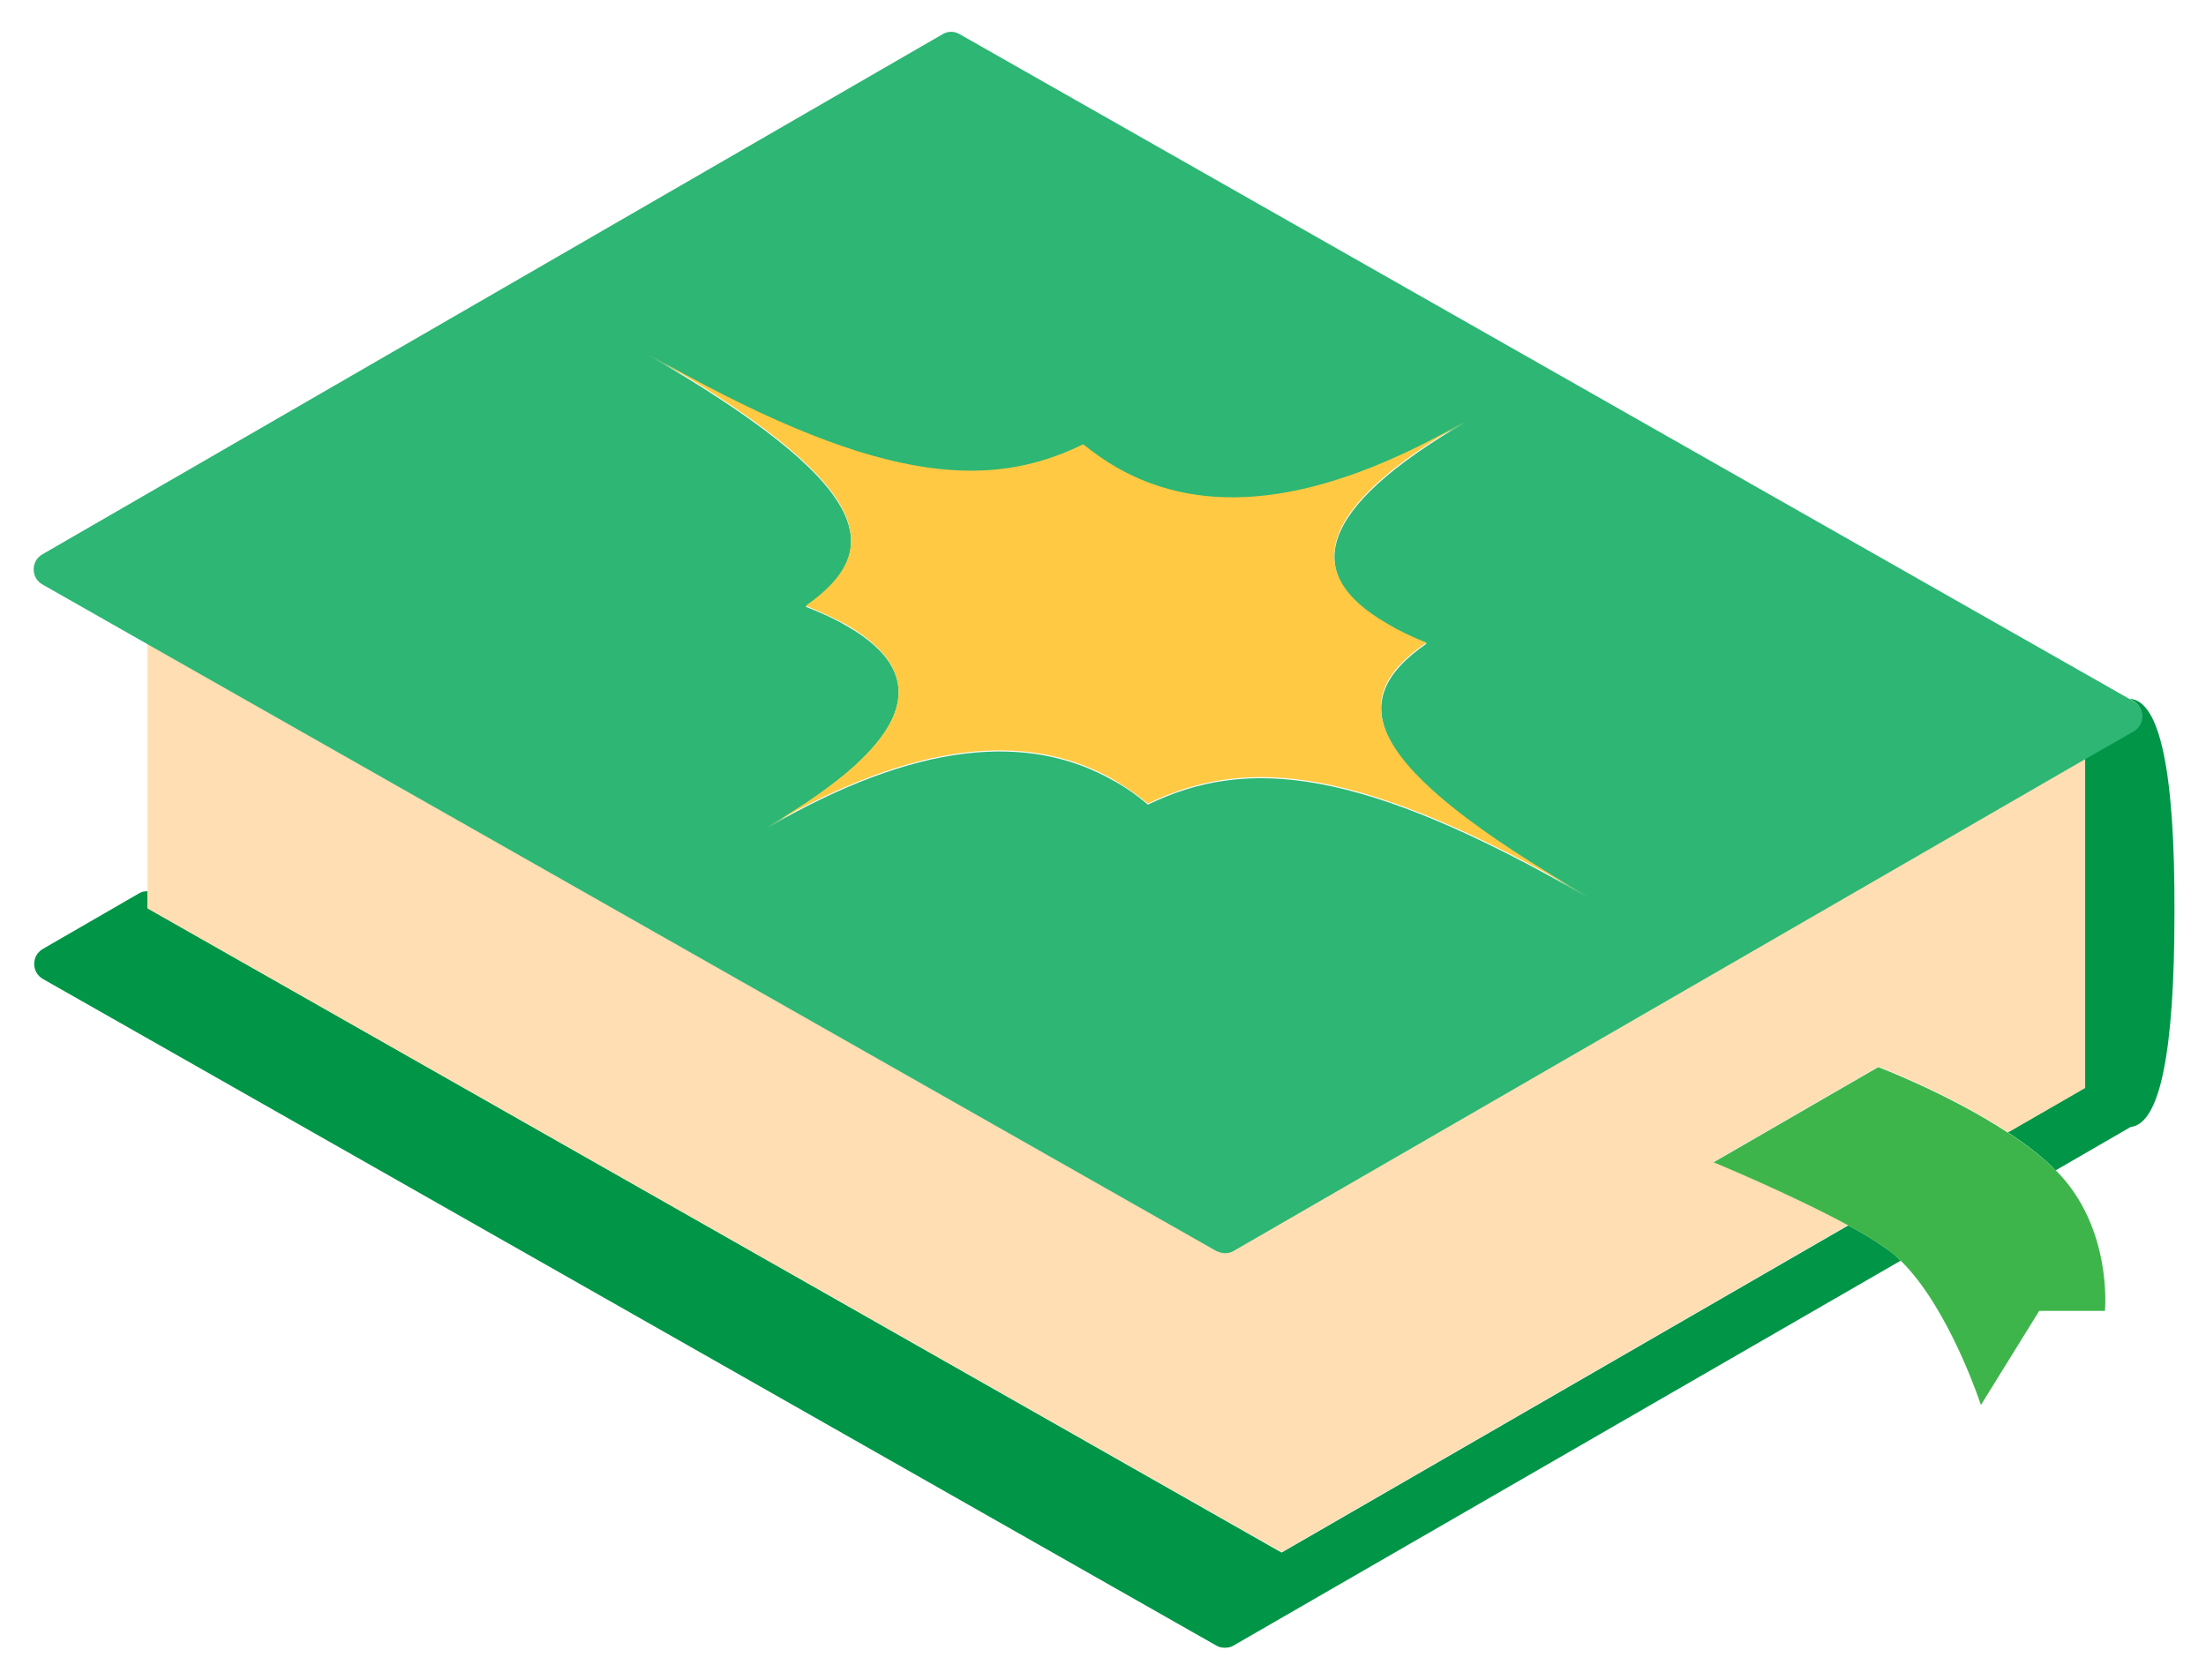<?xml version="1.0" encoding="utf-8"?>
<!-- Generator: Adobe Illustrator 25.4.1, SVG Export Plug-In . SVG Version: 6.00 Build 0)  -->
<svg version="1.1" id="Layer_1" xmlns="http://www.w3.org/2000/svg" xmlns:xlink="http://www.w3.org/1999/xlink" x="0px" y="0px"
	 viewBox="0 0 412.6 314.3" style="enable-background:new 0 0 412.6 314.3;" xml:space="preserve">
<style type="text/css">
	.st0{fill:#019547;}
	.st1{fill:#FFDEB3;}
	.st2{fill:#2DB674;}
	.st3{fill:#FFC943;}
	.st4{fill:#3DB54A;}
</style>
<g>
	<g>
		<g>
			<path class="st0" d="M345.7,229.2l-106,61.2L27.6,169.9l0,0l0-3.2c-0.6,0-1.1,0.1-1.6,0.4l-18,10.4c-1,0.6-1.6,1.6-1.6,2.8
				c0,1.2,0.6,2.2,1.6,2.8l219.5,124.7c0.5,0.3,1,0.4,1.6,0.4c0.6,0,1.1-0.1,1.6-0.4l124.8-72c-1-1-2.1-1.9-3.2-2.6
				C350.3,231.8,348.1,230.5,345.7,229.2z"/>
		</g>
	</g>
	<g>
		<g>
			<path class="st0" d="M398.3,130.7l0.7,0.4c1,0.6,1.6,1.6,1.6,2.8c0,1.1-0.6,2.2-1.6,2.8l-9.1,5.2v61.6l-14.4,8.3
				c3.1,2,6,4.2,8.5,6.6c0.2,0.2,0.3,0.4,0.5,0.5l14-8.1c5.5-0.6,8.2-14,8.2-40.1C406.8,144.4,404,131,398.3,130.7z"/>
		</g>
	</g>
	<g>
		<g>
			<path class="st1" d="M27.6,169.9l212.1,120.4l106-61.2c-11.1-6.1-25.2-11.8-25.2-11.8l30.8-17.8c0,0,13.2,5,24.3,12.3l14.4-8.3
				v-61.6l-159.3,92c-0.5,0.3-1,0.4-1.6,0.4c-0.5,0-1.1-0.1-1.6-0.4L27.6,120.4v45.8l0,0.5L27.6,169.9L27.6,169.9z"/>
		</g>
	</g>
	<g>
		<g>
			<path class="st2" d="M229.1,234.4c0.6,0,1.1-0.1,1.6-0.4l159.3-92l9.1-5.2c1-0.6,1.6-1.6,1.6-2.8c0-1.2-0.6-2.2-1.6-2.8l-0.7-0.4
				L179.5,6.4c-1-0.6-2.2-0.6-3.2,0L7.9,103.7c-1,0.6-1.6,1.6-1.6,2.8c0,1.2,0.6,2.2,1.6,2.8l19.7,11.2l199.9,113.5
				C228,234.2,228.5,234.4,229.1,234.4z M158.4,117.1c-2.2-1.3-4.8-2.5-7.7-3.6c15.3-10.7,12.5-22.9-30.3-47.6
				c-0.1,0-0.2-0.1-0.2-0.1l0,0c43,24.8,64.2,26.4,82.4,17.5c2,1.6,4,3.1,6.2,4.3c16.2,9.3,37.4,7.5,65.4-8.7
				c-28,16.3-30.9,28.6-14.8,37.9c2.1,1.2,4.6,2.4,7.4,3.6c-15.3,10.6-12.4,22.9,30.4,47.6l0,0c-42.9-24.8-64.1-26.4-82.5-17.5
				c-2-1.7-4.1-3.2-6.3-4.4c-16-9.2-37.1-7.4-65,8.8l0,0C171.3,138.5,174.4,126.3,158.4,117.1z"/>
		</g>
	</g>
	<g>
		<g>
			<path class="st3" d="M143.4,154.7L143.4,154.7c27.8-16.2,49-18,65-8.8c2.2,1.3,4.3,2.8,6.3,4.4c18.4-8.9,39.6-7.3,82.5,17.5l0,0
				c-42.9-24.8-45.8-37.1-30.4-47.6c-2.8-1.1-5.3-2.3-7.4-3.6c-16.2-9.3-13.2-21.7,14.8-37.9c-28,16.2-49.2,18-65.4,8.7
				c-2.1-1.2-4.2-2.7-6.2-4.3c-18.2,8.9-39.4,7.3-82.4-17.5l0,0c0.1,0,0.2,0.1,0.2,0.1c42.8,24.7,45.6,36.9,30.3,47.6
				c2.9,1.2,5.5,2.4,7.7,3.6C174.4,126.3,171.3,138.5,143.4,154.7z"/>
		</g>
	</g>
	<g>
		<g>
			<path class="st4" d="M375.6,211.9c-11.1-7.3-24.3-12.3-24.3-12.3l-30.8,17.8c0,0,14.1,5.8,25.2,11.8c2.4,1.3,4.7,2.7,6.6,4
				c1.1,0.7,2.1,1.7,3.2,2.6c9.1,8.9,15,27,15,27l10.9-17.6h12.3c0,0,1.5-15.5-9.1-26.2c-0.2-0.2-0.3-0.4-0.5-0.5
				C381.6,216.1,378.7,213.9,375.6,211.9z"/>
		</g>
	</g>
</g>
</svg>
